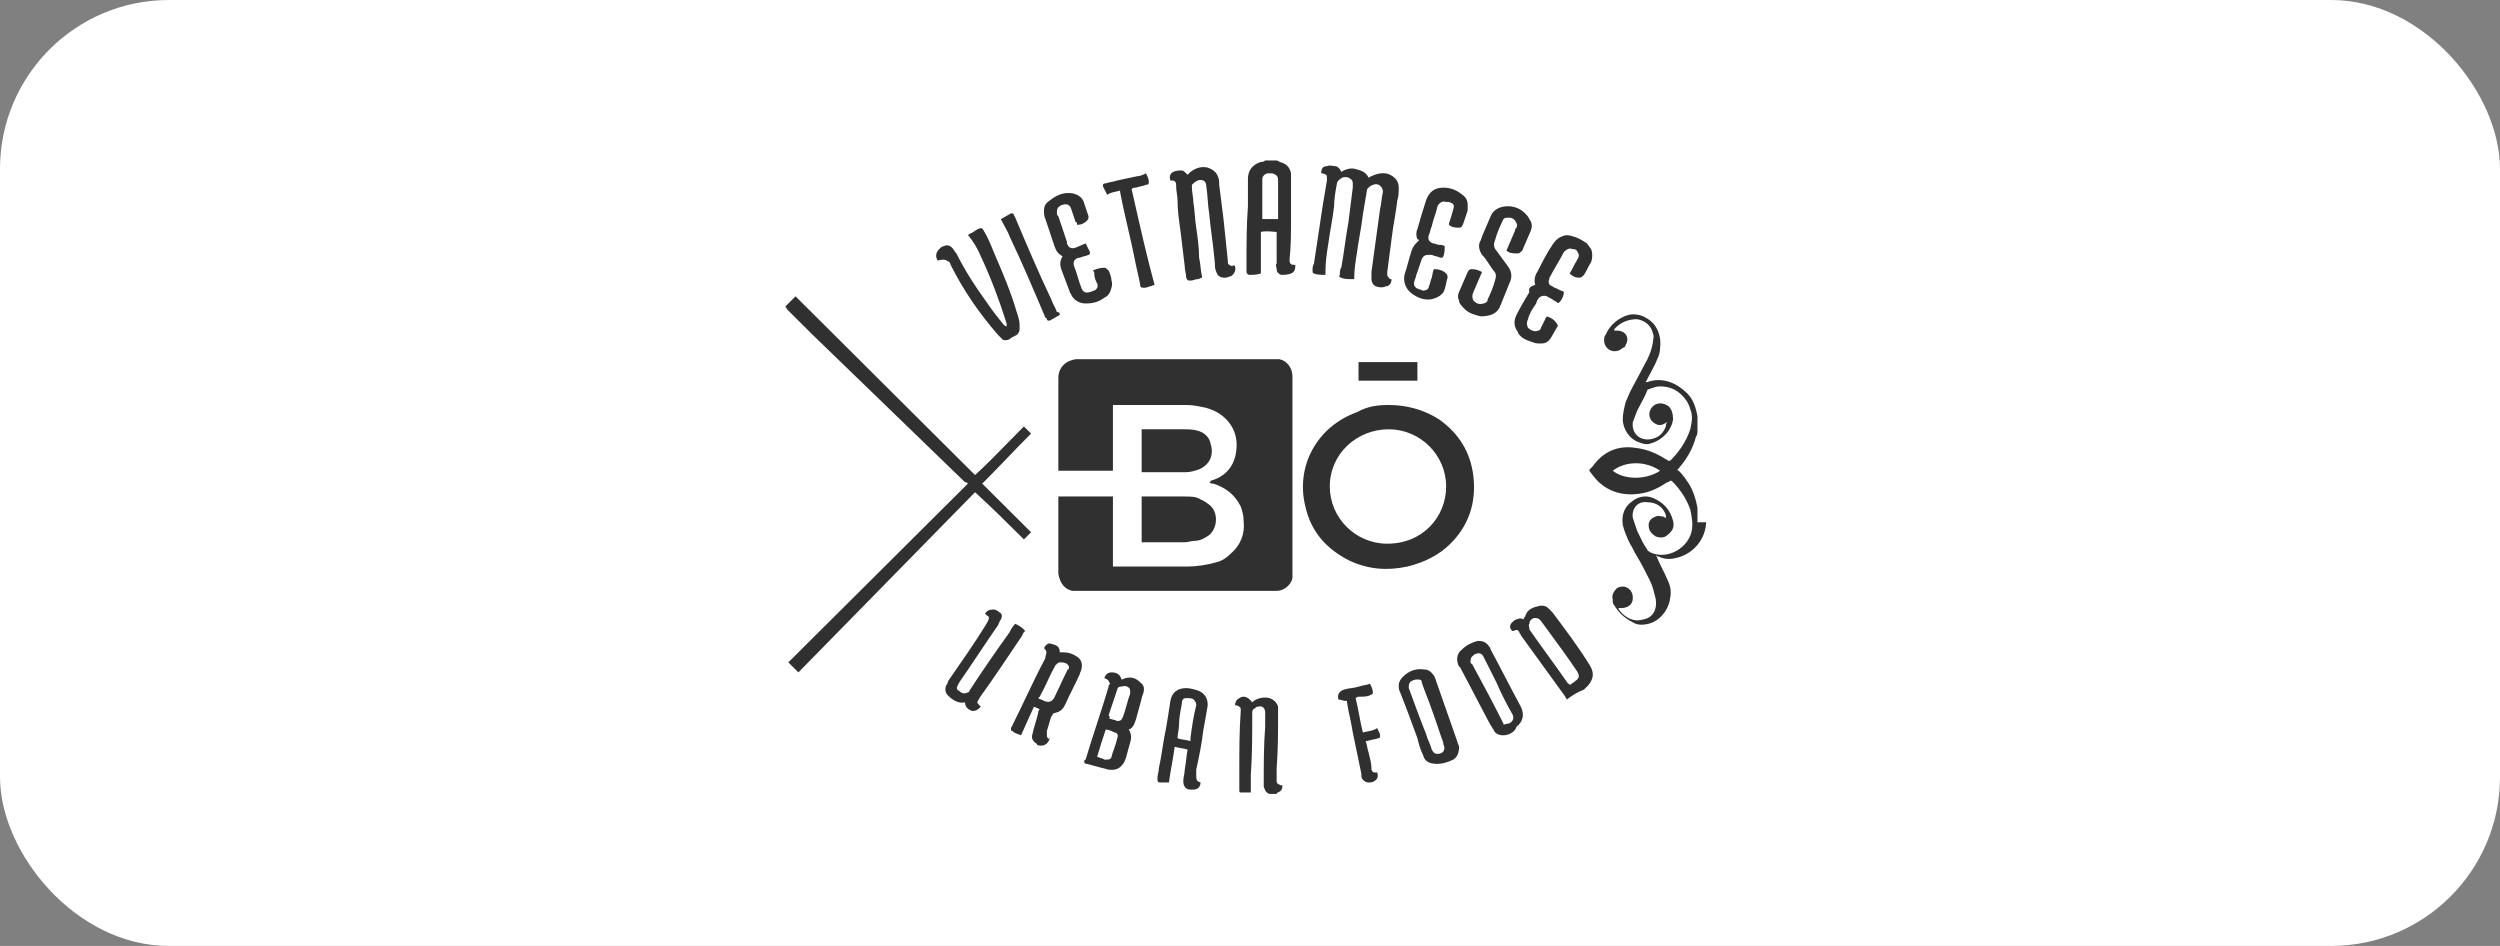 <svg width="296" height="112" viewBox="0 0 296 112" fill="none" xmlns="http://www.w3.org/2000/svg">
<rect x="0" y="0" width="296" height="112" fill="#808080" stroke="none"/>
<rect width="296" height="112" rx="20" fill="white"/>
<path fill-rule="evenodd" clip-rule="evenodd" d="M150.986 19C151.156 19 151.326 19 151.496 19.169C152.176 19.339 152.687 19.677 152.857 20.524V25.941C152.857 27.465 152.857 29.158 152.687 30.682V30.851C152.687 31.19 152.857 31.359 153.197 31.359H153.367C153.367 31.698 153.367 32.205 152.857 32.375C152.517 32.544 152.006 32.544 151.666 32.544C151.326 32.375 151.156 32.205 151.156 31.867C151.156 31.816 151.141 31.749 151.124 31.676C151.084 31.508 151.038 31.308 151.156 31.19V27.465C151.12 27.465 151.038 27.457 150.926 27.447C150.511 27.408 149.687 27.332 149.286 27.465V32.375C148.776 32.544 148.435 32.544 147.925 32.544C147.755 32.544 147.585 32.375 147.585 32.205V31.19C147.585 28.989 147.585 26.619 147.755 24.418V21.201C147.755 20.185 148.265 19.508 149.286 19.169C149.456 19.169 149.626 19.169 149.796 19H150.986ZM149.456 25.941H151.326V21.37C151.326 20.862 151.156 20.693 150.646 20.524H150.136C149.796 20.524 149.456 20.862 149.456 21.201V25.941Z" fill="#313030"/>
<path d="M93 36.269C93 36.353 93.043 36.396 93.085 36.438C93.127 36.48 93.17 36.523 93.17 36.607L96.231 39.655C99.201 42.527 102.213 45.441 105.225 48.355L105.244 48.374C108.262 51.294 111.28 54.215 114.256 57.093C114.426 57.093 114.426 57.093 114.596 57.262L93.34 78.424L94.53 79.609L115.446 58.278C117.487 60.14 119.357 62.002 121.228 63.865L122.078 63.018L116.296 57.262C117.339 56.224 118.337 55.186 119.313 54.171C120.248 53.199 121.163 52.247 122.078 51.336L121.228 50.49C120.611 51.104 119.993 51.737 119.37 52.377C118.104 53.674 116.813 54.998 115.446 56.246L94.19 35.084L93 36.269Z" fill="#313030"/>
<path fill-rule="evenodd" clip-rule="evenodd" d="M202 62.002V61.833H200.98V60.14C200.81 59.124 200.47 58.108 199.959 57.262C199.619 56.754 199.279 56.246 198.769 55.738C198.769 55.738 198.599 55.738 198.599 55.569C198.704 55.569 198.744 55.504 198.8 55.415C198.834 55.36 198.874 55.295 198.939 55.23C199.789 54.215 200.47 53.029 200.81 51.675C200.98 51.506 200.98 51.167 200.98 50.998V49.305C200.81 48.289 200.47 47.273 199.789 46.596C198.599 45.411 196.899 44.564 195.028 45.242H194.858C194.858 45.157 194.901 45.115 194.943 45.072C194.986 45.03 195.028 44.988 195.028 44.903C195.135 44.689 195.259 44.459 195.39 44.217L195.391 44.216L195.391 44.215C195.674 43.69 195.986 43.111 196.218 42.533C196.388 42.194 196.559 41.686 196.559 41.178C196.729 39.824 196.218 38.3 194.858 37.623C194.348 37.284 193.498 37.115 192.817 37.284C191.627 37.623 190.607 38.469 190.097 39.655C189.927 39.824 189.927 40.162 189.927 40.332C189.927 40.84 190.267 41.348 190.777 41.517C191.287 41.686 191.797 41.517 192.137 41.178C192.307 41.178 192.477 41.009 192.477 40.84C192.988 39.993 192.477 39.147 191.457 39.147H191.117C191.117 38.977 191.117 38.977 191.287 38.808C191.967 38.131 192.817 37.792 193.838 37.792C194.858 37.962 195.538 38.639 195.708 39.485C195.822 39.711 195.784 39.937 195.746 40.163C195.727 40.275 195.708 40.388 195.708 40.501C195.538 41.517 195.198 42.364 194.688 43.21C194.433 43.718 194.135 44.268 193.838 44.818L193.837 44.819C193.54 45.369 193.242 45.919 192.988 46.427C192.903 46.596 192.817 46.808 192.732 47.019C192.647 47.231 192.562 47.443 192.477 47.612C192.307 48.289 192.137 48.966 192.137 49.643C192.137 50.828 192.988 52.014 194.008 52.352C194.036 52.361 194.063 52.371 194.09 52.38C194.127 52.392 194.163 52.405 194.198 52.417C194.609 52.56 194.924 52.669 195.368 52.522C196.729 52.183 197.919 50.998 198.089 49.643C198.089 48.966 197.919 48.458 197.579 48.12C196.899 47.612 196.048 47.612 195.538 48.289C195.198 48.797 195.198 49.305 195.538 49.813C196.048 50.321 196.559 50.49 197.069 50.151C197.154 50.151 197.196 50.109 197.239 50.067C197.281 50.024 197.324 49.982 197.409 49.982C197.239 50.151 197.239 50.321 197.239 50.49C196.899 51.336 196.388 51.844 195.368 52.014C194.008 52.183 193.158 51.167 193.328 49.982C193.413 49.728 193.498 49.516 193.583 49.305C193.668 49.093 193.753 48.881 193.838 48.628C193.945 48.413 194.07 48.182 194.201 47.939C194.484 47.414 194.796 46.836 195.028 46.257C195.028 46.257 195.028 46.088 195.198 46.088C195.305 46.053 195.404 46.017 195.498 45.984C195.858 45.855 196.155 45.749 196.559 45.749C197.579 45.749 198.429 46.088 199.109 46.765C199.619 47.273 199.959 47.781 200.13 48.458C200.449 49.254 200.318 49.901 200.16 50.679L200.13 50.828C199.619 52.352 198.769 53.537 197.749 54.553H197.579C197.494 54.553 197.451 54.511 197.409 54.468C197.366 54.426 197.324 54.384 197.239 54.384C196.218 53.707 195.028 53.199 193.668 53.029C191.457 52.691 189.757 53.537 188.566 55.23C188.501 55.295 188.445 55.349 188.396 55.395C188.263 55.521 188.192 55.588 188.184 55.661C188.176 55.743 188.247 55.834 188.396 56.025C188.445 56.087 188.501 56.16 188.566 56.246C189.927 58.108 191.967 58.786 194.178 58.447C195.368 58.278 196.388 57.77 197.409 57.093C197.579 57.093 197.749 56.923 197.749 56.923H197.919C198.939 57.939 199.619 58.955 200.13 60.309C200.3 61.156 200.47 62.002 200.3 62.849C199.959 64.711 197.579 66.404 195.368 65.388C195.303 65.324 195.238 65.284 195.183 65.249C195.093 65.194 195.028 65.154 195.028 65.05C194.642 64.537 194.353 63.927 194.088 63.367C194.003 63.187 193.92 63.013 193.838 62.849L193.328 61.325C193.158 60.309 193.838 59.294 195.028 59.463C196.048 59.463 196.899 59.971 197.239 60.986V61.325C197.154 61.325 197.111 61.283 197.069 61.24C197.026 61.198 196.984 61.156 196.899 61.156C196.778 61.156 196.679 61.135 196.586 61.115C196.417 61.078 196.268 61.046 196.048 61.156C195.538 61.325 195.198 61.664 195.198 62.172C195.198 62.849 195.538 63.187 196.048 63.526C196.559 63.695 197.069 63.695 197.409 63.357C198.089 62.849 198.259 62.341 198.089 61.664C197.749 60.309 196.899 59.463 195.708 58.955C194.858 58.616 194.008 58.786 193.328 59.294C192.307 59.971 191.967 60.986 192.137 62.172C192.307 62.849 192.647 63.695 192.988 64.373C193.158 64.626 193.285 64.88 193.413 65.134C193.54 65.388 193.668 65.642 193.838 65.896C194.348 66.743 194.858 67.758 195.368 68.774C195.653 69.341 195.819 70.028 195.965 70.633L195.965 70.635C195.993 70.752 196.021 70.866 196.048 70.975C196.218 72.16 195.708 73.176 194.518 73.345C193.498 73.684 192.477 73.176 191.797 72.33C191.797 72.33 191.627 72.16 191.627 71.991H191.967C192.647 71.991 193.328 71.652 193.328 70.806C193.328 70.129 192.988 69.621 192.307 69.451C191.967 69.451 191.797 69.451 191.457 69.621C191.117 69.959 190.777 70.467 190.947 70.975C190.947 71.314 190.947 71.483 191.117 71.652C191.627 72.499 192.307 73.176 193.328 73.684C193.838 74.023 194.518 74.023 195.198 73.853C196.559 73.515 197.579 72.16 197.749 70.806C197.919 69.959 197.749 69.282 197.409 68.605C197.239 68.182 197.026 67.759 196.814 67.335C196.601 66.912 196.388 66.489 196.218 66.066C196.218 65.981 196.176 65.939 196.133 65.896C196.091 65.854 196.048 65.811 196.048 65.727C196.218 65.896 196.218 65.896 196.388 65.896C197.069 66.235 197.749 66.235 198.429 66.066C200.13 65.727 201.83 64.203 202 62.002ZM190.947 55.738C192.477 56.923 195.028 56.754 196.559 55.738C194.858 54.553 192.477 54.553 190.947 55.738Z" fill="#313030"/>
<path d="M149.723 93.383C149.822 93.638 149.912 93.869 150.306 94H151.156C151.156 93.831 151.326 93.831 151.326 93.831C151.666 93.661 151.836 93.492 151.836 92.984H151.666C151.604 92.953 151.547 92.928 151.496 92.905C151.269 92.803 151.156 92.753 151.156 92.476V90.953C151.326 88.752 151.326 86.551 151.326 84.35V83.673C151.156 83.165 150.816 82.826 150.306 82.657C149.626 82.488 148.945 82.657 148.435 82.996L148.265 83.165C147.755 82.488 147.245 82.318 146.735 82.657C146.395 82.826 146.225 83.165 146.225 83.503H146.395C146.457 83.534 146.514 83.56 146.565 83.583C146.792 83.684 146.905 83.735 146.905 84.011V84.181C146.735 86.551 146.735 88.752 146.735 91.122V93.492C146.735 93.831 146.735 93.831 147.075 93.831H148.095V91.799C148.265 89.429 148.265 86.889 148.265 84.519C148.265 84.181 148.265 84.011 148.605 83.842C148.775 83.673 148.775 83.673 148.945 83.673C149.456 83.503 149.796 83.842 149.796 84.35V86.043C149.626 88.244 149.626 90.445 149.626 92.646V93.153C149.664 93.231 149.694 93.308 149.723 93.383Z" fill="#313030"/>
<path d="M125.309 58.785H131.771V67.081H140.443C141.633 67.081 142.824 66.912 144.014 66.573C144.694 66.404 145.204 66.066 145.714 65.558C146.905 64.542 147.415 63.187 147.245 61.664C147.245 60.986 147.075 60.479 146.905 59.971C146.225 58.616 145.204 57.77 143.674 57.262C143.504 57.262 143.334 57.262 143.164 57.093C143.334 57.093 143.334 57.093 143.334 56.923C145.204 56.416 146.225 55.061 146.395 53.199C146.565 51.506 145.884 49.982 144.354 48.966C143.844 48.627 143.334 48.458 142.824 48.289C142.7 48.264 142.58 48.24 142.462 48.215C141.772 48.074 141.169 47.95 140.443 47.95H131.771V55.738H125.309V44.734C125.309 43.548 126.159 42.702 127.349 42.533H151.496C152.346 42.702 153.026 43.548 153.026 44.564V68.436C152.856 69.282 152.006 69.959 151.156 69.959H127.009C125.989 69.79 125.479 68.944 125.309 67.928V58.785Z" fill="#313030"/>
<path fill-rule="evenodd" clip-rule="evenodd" d="M170.371 49.643C168.501 48.458 166.46 47.95 164.42 47.95C163.059 47.95 161.869 48.12 160.679 48.797C155.917 50.49 153.367 55.23 154.557 59.971C155.237 63.018 157.108 65.05 159.828 66.404C162.039 67.42 164.25 67.589 166.63 67.081C168.671 66.573 170.371 65.727 171.732 64.373C173.942 62.172 174.792 59.463 174.452 56.415C174.112 53.537 172.752 51.336 170.371 49.643ZM164.42 50.828C168.161 50.828 171.222 53.876 171.222 57.6C171.222 61.156 168.501 64.373 164.25 64.373C160.509 64.373 157.448 61.325 157.448 57.6C157.448 53.706 160.679 50.828 164.42 50.828Z" fill="#313030"/>
<path d="M160.169 33.052C159.658 33.052 159.148 33.052 158.808 32.883C158.638 32.883 158.468 32.713 158.638 32.544C158.638 32.205 158.638 31.867 158.808 31.698C158.978 30.767 159.106 29.878 159.233 28.989C159.361 28.1 159.488 27.211 159.658 26.28L160.169 22.217V21.709C160.169 21.37 159.999 21.201 159.658 21.032C159.148 20.862 158.808 21.032 158.468 21.37C158.468 21.37 158.298 21.54 158.298 21.709C158.128 22.555 157.958 23.571 157.958 24.418C157.865 25.251 157.721 26.085 157.582 26.89C157.467 27.558 157.355 28.206 157.278 28.819C157.108 29.835 156.938 31.02 156.938 32.036V32.544C156.428 32.544 155.917 32.544 155.577 32.375C155.407 32.375 155.407 32.205 155.407 32.036C155.407 31.698 155.407 31.528 155.577 31.19C155.747 30.089 155.917 28.946 156.088 27.803C156.258 26.661 156.428 25.518 156.598 24.418L157.108 21.37V21.201C157.108 20.693 157.108 20.693 156.598 20.524H156.428C156.428 20.016 156.598 19.677 157.108 19.677C157.334 19.564 157.561 19.602 157.788 19.64C157.901 19.658 158.015 19.677 158.128 19.677C158.298 19.677 158.468 19.846 158.638 20.016C158.638 20.1 158.681 20.143 158.723 20.185C158.766 20.227 158.808 20.27 158.808 20.354C159.318 20.016 159.999 19.846 160.509 20.016C161.189 20.185 161.699 20.354 162.039 21.032C162.124 21.032 162.167 20.989 162.209 20.947C162.252 20.905 162.294 20.862 162.379 20.862C163.059 20.524 163.91 20.354 164.59 20.693C165.27 21.032 165.61 21.54 165.61 22.217C165.61 22.725 165.61 23.233 165.44 23.74C165.355 24.502 165.227 25.264 165.1 26.026C164.972 26.788 164.845 27.55 164.76 28.311C164.675 28.988 164.59 29.622 164.505 30.256L164.505 30.258C164.42 30.893 164.335 31.528 164.25 32.205V32.544C164.25 32.713 164.42 32.883 164.59 33.052H164.76C164.76 33.391 164.59 33.898 164.08 33.898C163.74 34.068 163.399 34.068 162.889 33.898C162.549 33.729 162.379 33.391 162.379 33.052V32.205C162.549 30.936 162.719 29.708 162.889 28.481L162.89 28.477C163.06 27.251 163.23 26.024 163.4 24.756C163.485 24.418 163.527 24.079 163.57 23.741C163.612 23.402 163.655 23.063 163.74 22.725C163.74 22.386 163.57 22.047 163.229 21.878C162.889 21.709 162.549 21.878 162.209 22.047L161.869 22.386L161.359 25.433C161.266 26.267 161.122 27.1 160.983 27.906C160.868 28.573 160.756 29.222 160.679 29.835C160.509 30.851 160.339 31.867 160.339 33.052H160.169Z" fill="#313030"/>
<path d="M145.715 32.713C146.055 32.544 146.395 32.036 146.225 31.528C146.055 31.359 146.055 31.359 145.885 31.528C145.822 31.497 145.766 31.472 145.715 31.449C145.488 31.348 145.374 31.297 145.374 31.02V30.851C145.289 30.005 145.204 29.2 145.119 28.396C145.034 27.592 144.949 26.788 144.864 25.941L144.354 21.878C144.354 21.54 144.354 21.201 144.184 20.862C144.014 20.354 143.504 20.016 142.994 19.846C142.314 19.677 141.633 19.846 140.953 20.354L140.613 20.693L140.443 20.524C140.273 20.354 140.103 20.185 139.933 20.185C139.593 20.185 139.253 20.185 138.913 20.354C138.573 20.524 138.403 20.862 138.573 21.37H138.743C139.083 21.37 139.253 21.54 139.253 21.878V22.047C139.253 22.301 139.295 22.598 139.338 22.894C139.38 23.19 139.423 23.486 139.423 23.74C139.423 24.925 139.593 26.11 139.763 27.295C139.848 27.972 139.933 28.692 140.018 29.412C140.103 30.131 140.188 30.851 140.273 31.528C140.273 31.782 140.316 31.994 140.358 32.205C140.401 32.417 140.443 32.629 140.443 32.883C140.532 33.059 140.574 33.144 140.643 33.184C140.706 33.221 140.791 33.221 140.953 33.221C141.123 33.221 141.251 33.179 141.378 33.137C141.506 33.094 141.633 33.052 141.804 33.052C141.889 33.052 141.974 33.01 142.059 32.967C142.144 32.925 142.229 32.883 142.314 32.883V32.713C142.229 32.375 142.186 31.994 142.144 31.613C142.101 31.232 142.059 30.851 141.974 30.512C141.974 29.327 141.804 28.142 141.634 26.957C141.548 26.45 141.506 25.941 141.463 25.433C141.421 24.925 141.378 24.418 141.293 23.91C141.293 23.656 141.251 23.36 141.208 23.063C141.166 22.767 141.123 22.471 141.123 22.217V21.878C141.293 21.709 141.463 21.54 141.804 21.37C142.314 21.201 142.824 21.37 142.824 22.047C142.909 22.555 142.951 23.105 142.994 23.656C143.036 24.206 143.079 24.756 143.164 25.264C143.243 26.132 143.359 27.036 143.478 27.96C143.614 29.019 143.753 30.104 143.844 31.19C143.844 31.528 143.844 31.867 144.014 32.205C144.184 32.713 144.524 32.883 145.034 32.883C145.234 32.883 145.374 32.825 145.491 32.776C145.574 32.742 145.644 32.713 145.715 32.713Z" fill="#313030"/>
<path d="M135.172 64.203V58.785H140.273C140.953 58.785 141.633 58.785 142.144 59.124C142.484 59.293 142.824 59.463 142.994 59.632C144.354 60.478 144.184 62.51 143.164 63.357C142.654 63.695 142.144 64.034 141.463 64.034C141.293 64.034 141.081 64.076 140.868 64.118C140.656 64.161 140.443 64.203 140.273 64.203H135.172Z" fill="#313030"/>
<path d="M111.195 29.497C110.855 29.835 110.685 30.343 111.025 30.851C111.705 30.682 111.875 30.682 112.385 31.02C112.385 31.02 112.555 31.19 112.555 31.359C114.086 34.406 115.956 37.115 118.167 39.655L118.677 40.163C118.847 40.332 119.187 40.332 119.527 40.163C119.697 39.993 120.037 39.824 120.377 39.655C120.548 39.485 120.718 39.316 120.718 38.977V38.469C120.718 37.962 120.548 37.454 120.377 36.946C119.697 34.576 118.677 32.205 117.657 29.835C117.317 28.989 116.976 28.142 116.466 27.296C116.296 26.957 116.126 26.957 115.786 27.126C115.616 27.211 115.489 27.296 115.361 27.38C115.234 27.465 115.106 27.55 114.936 27.634C114.851 27.634 114.808 27.677 114.766 27.719C114.723 27.761 114.681 27.804 114.596 27.804C115.276 28.65 115.786 29.497 116.126 30.343C117.317 32.883 118.337 35.591 119.187 38.3V38.639C119.017 38.639 118.847 38.469 118.847 38.469C118.167 37.623 117.487 36.776 116.806 35.761C115.446 33.898 114.256 32.036 113.236 30.005C113.151 29.92 113.065 29.793 112.98 29.666C112.895 29.539 112.81 29.412 112.725 29.327C112.385 28.989 112.045 28.989 111.705 29.158C111.535 29.158 111.365 29.327 111.195 29.497Z" fill="#313030"/>
<path d="M178.874 28.481C179.044 28.1 179.214 27.719 179.384 27.296C179.384 27.126 179.384 27.126 179.554 26.957C179.694 26.678 179.603 26.515 179.472 26.276C179.444 26.225 179.414 26.171 179.384 26.111C179.214 25.941 179.044 25.772 178.704 25.772C178.194 25.772 178.023 25.772 177.853 26.28C177.513 26.957 177.173 27.804 177.003 28.481C176.833 28.82 176.833 29.327 177.173 29.666C177.428 30.004 177.641 30.301 177.853 30.597C178.066 30.893 178.279 31.19 178.534 31.528C179.044 32.205 179.044 32.883 178.704 33.56L177.683 36.099C177.343 37.115 176.493 37.454 175.303 37.454C174.623 37.284 173.942 37.115 173.432 36.607C173.092 36.269 172.752 35.93 172.752 35.592C172.582 35.253 172.582 34.914 172.752 34.576C172.922 34.152 173.092 33.772 173.262 33.391C173.432 33.01 173.602 32.629 173.772 32.206C173.942 31.867 174.112 31.867 174.282 31.867C174.793 31.867 175.133 32.036 175.473 32.206C175.303 32.629 175.133 33.01 174.963 33.391C174.793 33.772 174.623 34.152 174.452 34.576C174.282 34.914 174.282 35.253 174.452 35.592C174.793 35.93 175.133 36.099 175.643 35.93C175.813 35.93 176.153 35.761 176.153 35.422C176.493 34.745 176.833 33.898 177.003 33.221C177.173 32.713 177.173 32.375 176.833 32.036C176.641 31.781 176.473 31.526 176.311 31.28C176.043 30.873 175.791 30.491 175.473 30.174C175.133 29.666 174.963 28.989 175.303 28.481C175.521 27.83 175.809 27.178 176.077 26.572C176.227 26.232 176.371 25.907 176.493 25.603C176.833 24.756 177.683 24.418 178.534 24.418C179.384 24.418 180.064 24.756 180.574 25.264C180.744 25.433 180.914 25.603 181.084 25.941C181.424 26.449 181.424 26.788 181.254 27.296C181.084 27.719 180.914 28.1 180.744 28.481C180.574 28.862 180.404 29.243 180.234 29.666C180.064 29.835 179.894 30.005 179.724 30.005C179.214 30.005 178.704 30.005 178.364 29.666C178.534 29.243 178.704 28.862 178.874 28.481Z" fill="#313030"/>
<path d="M129.05 29.835L128.54 28.82C128.37 28.904 128.157 28.989 127.945 29.073C127.732 29.158 127.52 29.243 127.349 29.327C126.839 29.497 126.499 29.327 126.329 28.82V28.65L125.309 25.603C125.139 25.433 125.139 25.433 125.139 25.264C125.139 24.926 125.139 24.587 125.479 24.418C125.479 24.418 125.649 24.248 125.819 24.248C126.329 24.079 126.669 24.248 126.839 24.756L127.349 26.28C127.52 26.28 127.52 26.449 127.52 26.619C128.03 26.619 128.37 26.449 128.71 26.111C128.88 25.941 128.88 25.772 128.88 25.603L128.37 24.079C128.2 23.402 127.69 23.063 127.009 22.894C125.989 22.725 125.139 23.063 124.289 23.741C123.778 24.079 123.608 24.418 123.608 24.925C123.608 25.264 123.608 25.603 123.778 25.941L124.799 28.989C124.969 29.497 125.139 30.005 125.819 30.343C125.479 30.851 125.479 31.359 125.649 31.867C125.819 32.29 125.989 32.755 126.159 33.221C126.329 33.687 126.499 34.152 126.669 34.576C126.669 34.66 126.712 34.703 126.754 34.745C126.797 34.787 126.839 34.83 126.839 34.914C127.179 35.592 127.86 35.93 128.54 35.93C129.39 35.93 130.07 35.761 130.75 35.253C131.09 35.084 131.261 34.914 131.431 34.576C131.453 34.51 131.475 34.447 131.496 34.387C131.639 33.977 131.749 33.664 131.601 33.221C131.601 32.883 131.431 32.375 131.261 32.036C131.09 31.867 130.92 31.698 130.75 31.698C130.24 31.698 129.73 31.867 129.39 32.036C129.56 32.205 129.56 32.205 129.56 32.375C129.56 32.883 129.73 33.221 129.9 33.56C130.07 33.898 129.9 34.237 129.56 34.406C129.475 34.406 129.39 34.449 129.305 34.491C129.22 34.533 129.135 34.576 129.05 34.576C128.54 34.745 128.2 34.576 128.03 34.068C127.86 33.645 127.732 33.221 127.605 32.798C127.477 32.375 127.349 31.951 127.179 31.528C127.009 31.02 127.179 30.682 127.69 30.512H127.86C128.03 30.428 128.2 30.386 128.37 30.343C128.54 30.301 128.71 30.259 128.88 30.174C129.05 30.174 129.05 30.005 129.05 29.835Z" fill="#313030"/>
<path d="M169.861 31.867C170.371 31.867 170.882 32.036 171.222 32.375C171.392 32.544 171.392 32.713 171.392 32.883C171.307 33.136 171.264 33.348 171.222 33.56C171.179 33.772 171.137 33.983 171.052 34.237C170.882 34.914 170.201 35.253 169.521 35.422C168.671 35.591 167.821 35.253 167.14 34.745C166.46 34.237 166.12 33.391 166.29 32.544C166.46 32.036 166.588 31.57 166.715 31.105C166.843 30.639 166.97 30.174 167.14 29.666C167.311 29.158 167.481 28.989 167.991 28.481C167.991 28.481 167.991 28.311 167.821 28.311C167.651 27.973 167.651 27.465 167.821 27.126L167.822 27.123C168.161 25.939 168.501 24.755 168.841 23.74C169.181 22.725 169.861 22.217 170.882 22.217C171.562 22.217 172.242 22.386 172.922 22.894C173.432 23.233 173.772 23.571 173.772 24.248V24.925L173.262 26.449C173.231 26.511 173.206 26.568 173.183 26.618C173.081 26.844 173.03 26.957 172.752 26.957C172.412 26.957 171.902 26.957 171.562 26.619V26.449L171.562 26.448C171.732 25.941 171.902 25.433 172.072 24.756C172.242 24.248 172.072 24.079 171.562 23.91H171.222C170.712 23.74 170.371 24.079 170.201 24.418C170.116 24.841 169.989 25.222 169.861 25.603C169.734 25.984 169.606 26.365 169.521 26.788C169.436 26.957 169.394 27.126 169.351 27.296C169.309 27.465 169.266 27.634 169.181 27.804C169.011 28.311 169.181 28.65 169.691 28.819C169.776 28.819 169.904 28.862 170.031 28.904C170.159 28.946 170.286 28.989 170.371 28.989C170.541 28.989 170.882 28.989 171.052 29.158C171.052 29.497 171.052 30.005 170.882 30.343C170.882 30.512 170.711 30.512 170.541 30.512C170.371 30.428 170.201 30.386 170.031 30.343C169.861 30.301 169.691 30.259 169.521 30.174H169.181C168.671 30.174 168.501 30.343 168.331 30.682L167.821 32.205C167.736 32.375 167.693 32.544 167.651 32.713C167.608 32.883 167.566 33.052 167.481 33.221C167.311 33.729 167.481 34.068 167.991 34.237C168.076 34.237 168.161 34.279 168.246 34.322C168.331 34.364 168.416 34.406 168.501 34.406C168.841 34.406 169.181 34.237 169.181 33.898C169.266 33.729 169.309 33.56 169.351 33.391C169.394 33.221 169.436 33.052 169.521 32.883C169.549 32.746 169.572 32.627 169.592 32.524C169.696 31.987 169.719 31.867 169.861 31.867Z" fill="#313030"/>
<path d="M182.105 32.036C181.765 32.544 181.594 33.052 181.765 33.729C181.254 33.898 180.914 34.068 181.084 34.576C180.574 35.422 180.064 36.269 179.554 37.284C179.214 37.962 179.214 38.639 179.724 39.316C179.724 39.485 179.894 39.655 180.064 39.824C180.404 40.163 180.914 40.332 181.424 40.501C181.764 40.67 182.105 40.67 182.445 40.67C182.955 40.67 183.295 40.501 183.635 39.993C183.72 39.824 183.848 39.612 183.975 39.401C184.103 39.189 184.23 38.977 184.315 38.808C184.485 38.639 184.485 38.469 184.315 38.3C183.975 37.792 183.635 37.623 183.125 37.454C183.125 37.538 183.082 37.581 183.04 37.623C182.997 37.665 182.955 37.708 182.955 37.792L182.445 38.808C182.445 38.977 182.275 39.147 182.105 39.147C181.765 39.316 181.254 39.147 180.914 38.808C180.744 38.469 180.744 38.131 180.914 37.792C181.084 37.115 181.424 36.607 181.765 36.099C181.85 36.015 181.892 35.888 181.935 35.761C181.977 35.634 182.02 35.507 182.105 35.422C182.275 35.084 182.785 34.914 183.125 35.084C183.21 35.084 183.252 35.126 183.295 35.168C183.337 35.211 183.38 35.253 183.465 35.253C183.635 35.337 183.763 35.422 183.89 35.507C184.018 35.591 184.145 35.676 184.315 35.761C184.485 35.93 184.485 35.93 184.655 35.761C184.995 35.422 185.165 34.914 185.165 34.576C185.08 34.491 184.953 34.449 184.825 34.406C184.698 34.364 184.57 34.322 184.485 34.237C184.355 34.172 184.25 34.132 184.161 34.098C184.015 34.043 183.91 34.003 183.805 33.898C183.295 33.729 183.295 33.391 183.465 32.883C183.72 32.375 184.018 31.867 184.315 31.359C184.613 30.851 184.91 30.343 185.165 29.835C185.506 29.497 185.846 29.327 186.186 29.497C186.356 29.497 186.526 29.497 186.696 29.666C186.726 29.726 186.756 29.781 186.784 29.832C186.915 30.07 187.006 30.234 186.866 30.512C186.866 30.597 186.823 30.639 186.781 30.682C186.738 30.724 186.696 30.766 186.696 30.851C186.526 31.105 186.398 31.359 186.271 31.613C186.143 31.867 186.016 32.121 185.846 32.375C186.186 32.713 186.526 32.883 187.036 32.883C187.206 32.883 187.376 32.713 187.546 32.544C187.716 32.29 187.844 32.036 187.971 31.782C188.099 31.528 188.226 31.274 188.396 31.02C188.566 30.512 188.566 30.005 188.396 29.497C188.311 29.412 188.226 29.285 188.141 29.158C188.056 29.031 187.971 28.904 187.886 28.819C187.376 28.481 186.866 28.142 186.186 27.973C185.676 27.804 185.335 27.804 184.995 27.973C184.485 28.142 184.145 28.481 183.805 28.989C183.125 30.005 182.615 31.02 182.105 32.036Z" fill="#313030"/>
<path d="M135.172 55.907V50.828H140.103C140.613 50.828 141.293 50.828 141.803 50.998C142.484 51.167 143.164 51.675 143.334 52.521C143.674 53.537 143.504 54.892 141.973 55.569C141.463 55.738 140.953 55.907 140.443 55.907H135.172Z" fill="#313030"/>
<path fill-rule="evenodd" clip-rule="evenodd" d="M131.601 79.609C131.261 79.609 130.92 79.779 130.75 80.287C131.183 80.43 131.249 80.573 131.362 80.82L131.363 80.821C131.383 80.865 131.405 80.912 131.431 80.964C131.261 81.133 131.261 81.133 131.261 81.302C130.836 82.741 130.368 84.18 129.901 85.618L129.9 85.62C129.433 87.059 128.965 88.498 128.54 89.937C128.37 89.937 128.37 90.106 128.37 90.275C128.54 90.445 128.54 90.445 128.71 90.445C129.05 90.529 129.348 90.614 129.645 90.699C129.943 90.783 130.24 90.868 130.58 90.953C130.665 90.953 130.793 90.995 130.92 91.037C131.048 91.079 131.176 91.122 131.261 91.122C132.281 91.291 132.961 90.783 133.301 89.767C133.386 89.429 133.471 89.133 133.556 88.837C133.641 88.54 133.726 88.244 133.811 87.905C133.981 87.397 133.981 86.889 133.641 86.381C134.151 86.212 134.321 85.704 134.491 85.196C134.576 84.858 134.661 84.561 134.747 84.265C134.832 83.969 134.917 83.673 135.002 83.334C135.076 83.111 135.118 82.921 135.156 82.749C135.204 82.529 135.246 82.339 135.342 82.149C135.512 81.641 135.512 81.133 135.002 80.794C134.491 80.287 133.981 80.117 133.301 80.287C133.216 80.287 133.131 80.329 133.046 80.371C132.961 80.414 132.876 80.456 132.791 80.456C132.621 79.779 132.111 79.609 131.601 79.609ZM131.771 85.196C131.601 85.154 131.431 85.112 131.261 85.027C131.431 85.027 131.431 84.858 131.261 84.688L132.281 81.641C132.281 81.472 132.451 81.302 132.621 81.302C132.741 81.302 132.841 81.281 132.933 81.261C133.103 81.225 133.252 81.193 133.471 81.302C133.811 81.472 133.811 81.641 133.811 81.98V82.149C133.641 82.572 133.514 83.038 133.386 83.503C133.259 83.969 133.131 84.434 132.961 84.858C132.961 84.942 132.919 84.985 132.876 85.027C132.834 85.069 132.791 85.112 132.791 85.196C132.621 85.366 132.451 85.366 132.281 85.366C132.111 85.281 131.941 85.239 131.771 85.196ZM130.333 89.752C130.198 89.714 130.049 89.672 129.9 89.598C130.24 88.413 130.58 87.397 130.92 86.381C131.261 86.381 131.601 86.551 131.941 86.72C132.281 86.72 132.451 87.059 132.281 87.397C132.183 87.884 132.029 88.316 131.883 88.723C131.776 89.023 131.673 89.311 131.601 89.598C131.601 89.767 131.431 89.937 131.091 89.937H130.75C130.655 89.842 130.506 89.8 130.333 89.752Z" fill="#313030"/>
<path d="M124.289 87.397C124.277 87.442 124.264 87.486 124.25 87.528C124.12 87.397 124.133 87.397 124.289 87.397Z" fill="#313030"/>
<path fill-rule="evenodd" clip-rule="evenodd" d="M124.245 87.544C124.041 88.122 123.557 88.4 122.928 88.244C122.928 88.244 122.758 88.244 122.758 88.075C122.248 87.736 122.078 87.397 122.248 86.889C122.333 86.466 122.461 86.043 122.588 85.62C122.716 85.196 122.843 84.773 122.928 84.35C122.928 84.181 122.928 84.181 123.098 84.011C122.993 83.907 122.888 83.867 122.743 83.811C122.653 83.777 122.548 83.737 122.418 83.673C122.163 84.265 121.908 84.815 121.653 85.365C121.398 85.916 121.143 86.466 120.888 87.059C120.774 87.002 120.661 86.965 120.548 86.927C120.321 86.852 120.094 86.777 119.867 86.551C119.697 86.551 119.697 86.382 119.697 86.212C119.697 86.128 119.74 86.085 119.782 86.043C119.825 86.001 119.867 85.958 119.867 85.874C120.417 84.779 120.939 83.684 121.456 82.601C122.217 81.003 122.968 79.43 123.778 77.916V77.747C123.948 77.239 123.948 77.07 123.608 76.731C123.778 76.393 124.119 76.054 124.459 76.224C125.139 76.393 125.479 76.562 125.479 77.239H125.989C126.499 77.239 127.009 77.409 127.519 77.747C128.03 78.086 128.2 78.594 128.03 79.271C128.03 79.356 127.987 79.44 127.945 79.525C127.902 79.609 127.86 79.694 127.86 79.779C127.604 80.371 127.307 80.964 127.009 81.556C126.712 82.149 126.414 82.742 126.159 83.334C125.989 83.673 125.819 84.011 125.479 84.181C125.383 84.276 125.234 84.317 125.062 84.366C124.927 84.403 124.778 84.445 124.629 84.519C124.629 84.689 124.629 84.689 124.459 84.858C124.374 85.112 124.289 85.408 124.204 85.704C124.119 86.001 124.033 86.297 123.948 86.551V86.889C123.948 87.213 123.948 87.382 124.245 87.544ZM122.928 82.657C123.013 82.742 123.141 82.784 123.268 82.826C123.396 82.868 123.523 82.911 123.608 82.996C124.119 83.165 124.459 83.165 124.799 82.657C125.054 82.149 125.309 81.599 125.564 81.049C125.819 80.498 126.074 79.948 126.329 79.44C126.329 79.44 126.329 79.271 126.499 79.271C126.669 78.932 126.499 78.763 126.329 78.594C125.989 78.424 125.819 78.424 125.479 78.424C125.309 78.424 125.139 78.594 124.969 78.763C124.629 79.356 124.331 79.99 124.033 80.625L124.033 80.626C123.736 81.261 123.438 81.895 123.098 82.488L122.928 82.657Z" fill="#313030"/>
<path d="M124.245 87.544C124.259 87.551 124.273 87.559 124.289 87.567L124.25 87.528L124.245 87.544Z" fill="#313030"/>
<path fill-rule="evenodd" clip-rule="evenodd" d="M141.293 93.492C141.803 93.492 142.144 93.154 142.144 92.646C141.633 92.476 141.633 92.307 141.633 91.63V91.122C141.973 89.598 142.314 87.905 142.484 86.382C142.654 85.535 142.824 84.519 142.994 83.504C142.994 82.657 142.654 82.149 141.973 81.811C141.463 81.641 140.953 81.472 140.443 81.472C139.423 81.472 138.743 81.98 138.573 82.996C138.402 84.181 138.232 85.196 138.062 86.212C137.892 86.974 137.765 87.778 137.637 88.582C137.51 89.387 137.382 90.191 137.212 90.953C137.212 91.122 137.17 91.334 137.127 91.545C137.085 91.757 137.042 91.969 137.042 92.138C137.042 92.476 137.042 92.646 137.382 92.646H138.402C138.487 91.969 138.615 91.249 138.743 90.529C138.87 89.81 138.998 89.09 139.083 88.413C139.338 88.498 139.593 88.54 139.848 88.582C140.103 88.625 140.358 88.667 140.613 88.752C140.528 89.175 140.486 89.556 140.443 89.937C140.401 90.318 140.358 90.699 140.273 91.122C140.273 91.376 140.23 91.588 140.188 91.799C140.145 92.011 140.103 92.222 140.103 92.476C140.103 93.153 140.443 93.492 140.953 93.492H141.293ZM140.953 87.397V87.736C140.668 87.665 140.413 87.624 140.188 87.587C139.875 87.537 139.62 87.496 139.423 87.397C139.423 87.143 139.465 86.889 139.508 86.635C139.55 86.382 139.593 86.128 139.593 85.874C139.593 85.027 139.763 84.181 139.933 83.334C139.933 82.826 140.103 82.657 140.443 82.657C140.953 82.657 141.293 82.657 141.463 82.996C141.633 83.165 141.633 83.334 141.633 83.503C141.293 84.858 141.123 86.043 140.953 87.397Z" fill="#313030"/>
<path d="M116.126 83.673C115.786 84.011 115.616 84.181 115.106 84.181C114.596 84.011 114.256 83.673 114.256 83.165C113.406 83.334 112.725 82.826 112.215 82.318C111.875 81.98 111.875 81.472 112.045 81.133C112.13 81.049 112.173 80.922 112.215 80.795C112.258 80.668 112.3 80.541 112.385 80.456C113.916 78.255 115.446 76.054 116.806 73.853C116.806 73.769 116.849 73.726 116.891 73.684C116.934 73.642 116.976 73.599 116.976 73.515C117.147 73.176 117.147 73.007 116.806 72.838L116.636 72.668C116.806 72.33 117.147 72.16 117.657 72.16C117.827 72.16 118.167 72.33 118.337 72.499C118.677 72.668 118.677 73.007 118.507 73.345C118.402 73.45 118.362 73.555 118.306 73.699C118.272 73.789 118.232 73.893 118.167 74.023C117.402 75.123 116.636 76.266 115.871 77.409C115.106 78.551 114.341 79.694 113.576 80.795C113.576 80.879 113.533 80.922 113.491 80.964C113.448 81.006 113.406 81.049 113.406 81.133C113.235 81.472 113.235 81.641 113.576 81.81C113.916 82.149 114.256 82.149 114.596 81.98C114.766 81.98 114.766 81.81 114.766 81.81C116.296 79.44 117.827 77.239 119.527 74.869C119.697 74.531 119.867 74.192 120.207 73.853C120.547 74.023 120.888 74.192 121.228 74.531C121.313 74.615 121.355 74.657 121.355 74.7C121.355 74.742 121.313 74.784 121.228 74.869C121.228 74.869 121.058 75.038 121.058 75.208L121.057 75.209L121.057 75.209C119.356 77.748 117.656 80.287 115.956 82.657C115.956 82.742 115.914 82.784 115.871 82.826C115.829 82.869 115.786 82.911 115.786 82.996C115.616 83.165 115.786 83.334 116.126 83.673Z" fill="#313030"/>
<path fill-rule="evenodd" clip-rule="evenodd" d="M185.42 82.657C185.463 82.699 185.506 82.742 185.506 82.826C186.186 82.318 186.696 81.98 187.546 81.641L188.056 81.133C188.736 80.287 188.736 79.609 188.226 78.763C186.866 76.562 185.336 74.531 183.805 72.499L183.295 71.991C182.955 71.652 182.445 71.652 181.935 71.822C181.254 71.991 180.744 72.329 180.574 73.007C180.404 73.176 180.404 73.176 180.404 73.345C180.064 73.176 179.894 73.176 179.554 73.345C179.384 73.345 179.214 73.515 179.044 73.684C178.704 74.022 178.704 74.361 179.044 74.7H179.214C179.554 74.53 179.724 74.53 179.894 74.869C179.894 74.954 179.936 74.996 179.979 75.038C180.021 75.081 180.064 75.123 180.064 75.208C180.914 76.392 181.806 77.619 182.698 78.846L182.701 78.85C183.593 80.076 184.486 81.303 185.335 82.487C185.335 82.572 185.378 82.615 185.42 82.657ZM186.186 80.879C186.058 80.964 185.931 81.049 185.846 81.133C185.846 81.049 185.846 81.006 185.824 80.985C185.803 80.964 185.761 80.964 185.676 80.964C184.91 79.863 184.145 78.805 183.38 77.747C182.615 76.689 181.85 75.631 181.084 74.53C181.084 74.401 181.059 74.296 181.038 74.207C181.004 74.062 180.979 73.958 181.084 73.853C181.084 73.515 181.254 73.345 181.594 73.176C181.934 73.176 182.105 73.176 182.275 73.345L182.445 73.515C182.732 73.908 183.027 74.308 183.326 74.715L183.326 74.716C184.444 76.235 185.623 77.838 186.696 79.44C187.036 79.948 187.036 80.287 186.526 80.625C186.441 80.71 186.313 80.794 186.186 80.879Z" fill="#313030"/>
<path fill-rule="evenodd" clip-rule="evenodd" d="M178.023 87.059C177.513 87.059 177.003 86.889 176.833 86.381C176.748 86.297 176.705 86.212 176.663 86.127C176.62 86.043 176.578 85.958 176.493 85.874C175.898 84.773 175.303 83.63 174.707 82.488C174.112 81.345 173.517 80.202 172.922 79.102C172.922 79.102 172.922 78.932 172.752 78.932C172.412 78.255 172.412 77.409 173.092 76.901C173.602 76.393 174.282 76.054 174.963 75.885C175.643 75.885 175.983 76.054 176.323 76.562C176.493 76.731 176.493 76.901 176.493 76.901C177.088 78.001 177.683 79.144 178.278 80.287C178.874 81.429 179.469 82.572 180.064 83.673C180.574 84.688 180.234 85.535 179.554 86.043C179.384 86.72 178.534 87.059 178.023 87.059ZM178.363 85.704C179.044 85.704 179.384 85.027 179.044 84.519C178.363 83.334 177.683 81.98 177.173 80.794L175.643 77.747C175.473 77.409 175.133 77.239 174.792 77.409C174.622 77.409 174.452 77.578 174.282 77.747C174.112 77.916 174.112 78.255 174.112 78.424C174.112 78.424 174.112 78.594 174.282 78.594C175.473 80.794 176.663 82.996 177.853 85.366C177.853 85.45 177.896 85.493 177.938 85.535C177.981 85.577 178.023 85.62 178.023 85.704C177.853 85.704 178.023 85.874 178.363 85.704Z" fill="#313030"/>
<path fill-rule="evenodd" clip-rule="evenodd" d="M168.501 89.429C168.671 90.106 169.181 90.445 170.201 90.445C170.711 90.445 171.392 90.275 172.072 89.937C172.582 89.598 172.752 89.09 172.752 88.413C172.752 88.329 172.709 88.244 172.667 88.159C172.624 88.075 172.582 87.99 172.582 87.905C172.157 86.72 171.732 85.493 171.307 84.265C170.881 83.038 170.456 81.81 170.031 80.625C170.031 80.541 169.989 80.456 169.946 80.371C169.904 80.287 169.861 80.202 169.861 80.117C169.521 79.609 169.181 79.271 168.671 79.271C167.651 79.102 166.8 79.44 166.12 80.117C165.78 80.456 165.61 80.795 165.61 81.133C165.61 81.472 165.61 81.641 165.78 81.98C166.46 83.673 167.14 85.535 167.821 87.397C167.991 88.074 168.161 88.752 168.501 89.429ZM167.14 80.625C167.481 80.456 167.651 80.456 167.821 80.456C168.161 80.456 168.331 80.456 168.331 80.795C168.501 81.302 168.713 81.853 168.926 82.403C169.139 82.953 169.351 83.503 169.521 84.011C169.776 84.688 169.989 85.323 170.201 85.958C170.414 86.593 170.626 87.228 170.881 87.905V88.075C171.222 88.752 170.881 89.26 170.201 89.26C169.861 89.26 169.691 89.09 169.521 88.752C169.436 88.413 169.309 88.117 169.181 87.821C169.053 87.524 168.926 87.228 168.841 86.889C168.161 85.198 167.481 83.337 166.802 81.475L166.8 81.472V81.302C166.8 81.133 166.8 80.795 167.14 80.625Z" fill="#313030"/>
<path d="M134.379 24.134C135.1 27.317 135.84 30.584 136.702 33.729C136.617 33.729 136.532 33.772 136.447 33.814C136.362 33.856 136.277 33.898 136.192 33.898C136.122 33.898 136.051 33.928 135.969 33.962C135.852 34.01 135.711 34.068 135.512 34.068C135.172 34.068 135.002 34.068 135.002 33.729C134.917 33.221 134.789 32.671 134.662 32.121C134.534 31.571 134.407 31.02 134.321 30.512C134.093 29.374 133.83 28.235 133.563 27.081C133.236 25.662 132.902 24.219 132.621 22.725V22.555C132.451 22.612 132.281 22.649 132.111 22.687C131.771 22.762 131.431 22.837 131.091 23.063L130.58 22.047C130.58 21.878 130.58 21.709 130.921 21.709C131.176 21.624 131.388 21.582 131.601 21.54C131.813 21.497 132.026 21.455 132.281 21.37C132.706 21.286 133.089 21.201 133.471 21.116C133.854 21.032 134.236 20.947 134.662 20.862C135.002 20.862 135.342 20.693 135.682 20.524C135.852 20.862 136.022 21.201 136.022 21.54C136.022 21.709 136.022 21.878 135.682 21.878C135.491 21.973 135.3 22.015 135.079 22.063C134.906 22.101 134.715 22.142 134.492 22.217C134.322 22.217 134.151 22.217 133.981 22.386C134.114 22.965 134.246 23.548 134.379 24.134Z" fill="#313030"/>
<path d="M159.148 81.641C158.638 81.81 158.298 82.149 158.468 82.826C158.621 82.826 158.74 82.86 158.87 82.898C159.03 82.944 159.208 82.996 159.488 82.996V83.165C159.573 83.757 159.701 84.35 159.829 84.942C159.956 85.535 160.084 86.127 160.169 86.72C160.339 87.567 160.509 88.371 160.679 89.175C160.849 89.979 161.019 90.783 161.189 91.63C161.189 91.968 161.189 92.138 161.359 92.307C161.529 92.476 161.699 92.646 162.039 92.646C162.209 92.646 162.549 92.646 162.719 92.476C163.059 92.307 163.229 91.968 163.059 91.46H162.889C162.727 91.46 162.642 91.46 162.579 91.424C162.51 91.383 162.468 91.299 162.379 91.122V90.953C162.379 90.445 162.209 89.768 162.039 89.091C161.954 88.837 161.912 88.625 161.869 88.413C161.827 88.201 161.784 87.99 161.699 87.736H161.869C162.124 87.651 162.337 87.609 162.549 87.567C162.762 87.524 162.974 87.482 163.229 87.397C163.4 87.397 163.4 87.228 163.4 87.059C163.4 86.889 163.23 86.551 163.059 86.212C162.696 86.453 162.333 86.523 161.908 86.604C161.736 86.637 161.555 86.671 161.359 86.72C161.189 86.043 161.061 85.366 160.934 84.689C160.806 84.011 160.679 83.334 160.509 82.657C160.679 82.488 160.849 82.488 161.019 82.488C161.359 82.488 161.869 82.488 162.209 82.318C162.549 82.149 162.549 82.149 162.549 81.98C162.549 81.641 162.379 81.303 162.209 80.964C161.954 81.049 161.742 81.091 161.529 81.133C161.317 81.175 161.104 81.218 160.849 81.302C160.594 81.387 160.296 81.429 159.999 81.472C159.701 81.514 159.403 81.556 159.148 81.641Z" fill="#313030"/>
<path d="M125.479 37.284C125.309 37.369 125.096 37.496 124.884 37.623C124.671 37.75 124.459 37.877 124.289 37.962C124.119 37.962 123.948 37.962 123.948 37.792C123.948 37.792 123.949 37.623 123.778 37.623C122.418 34.406 121.058 31.19 119.527 27.973C119.417 27.645 119.237 27.317 119.031 26.943C118.918 26.738 118.798 26.52 118.677 26.28C118.677 26.195 118.635 26.153 118.592 26.111C118.55 26.068 118.507 26.026 118.507 25.941C118.677 25.857 118.89 25.73 119.102 25.603C119.315 25.476 119.527 25.349 119.697 25.264C119.867 25.264 120.037 25.264 120.037 25.433C120.037 25.518 120.08 25.56 120.122 25.603C120.165 25.645 120.207 25.687 120.207 25.772C121.568 28.989 122.928 32.205 124.459 35.422C124.544 35.676 124.671 35.93 124.799 36.184C124.926 36.438 125.054 36.692 125.139 36.946C125.479 36.946 125.479 37.115 125.479 37.284Z" fill="#313030"/>
<path d="M160.849 42.871H167.821V45.072H160.849V42.871Z" fill="#313030"/>
</svg>
